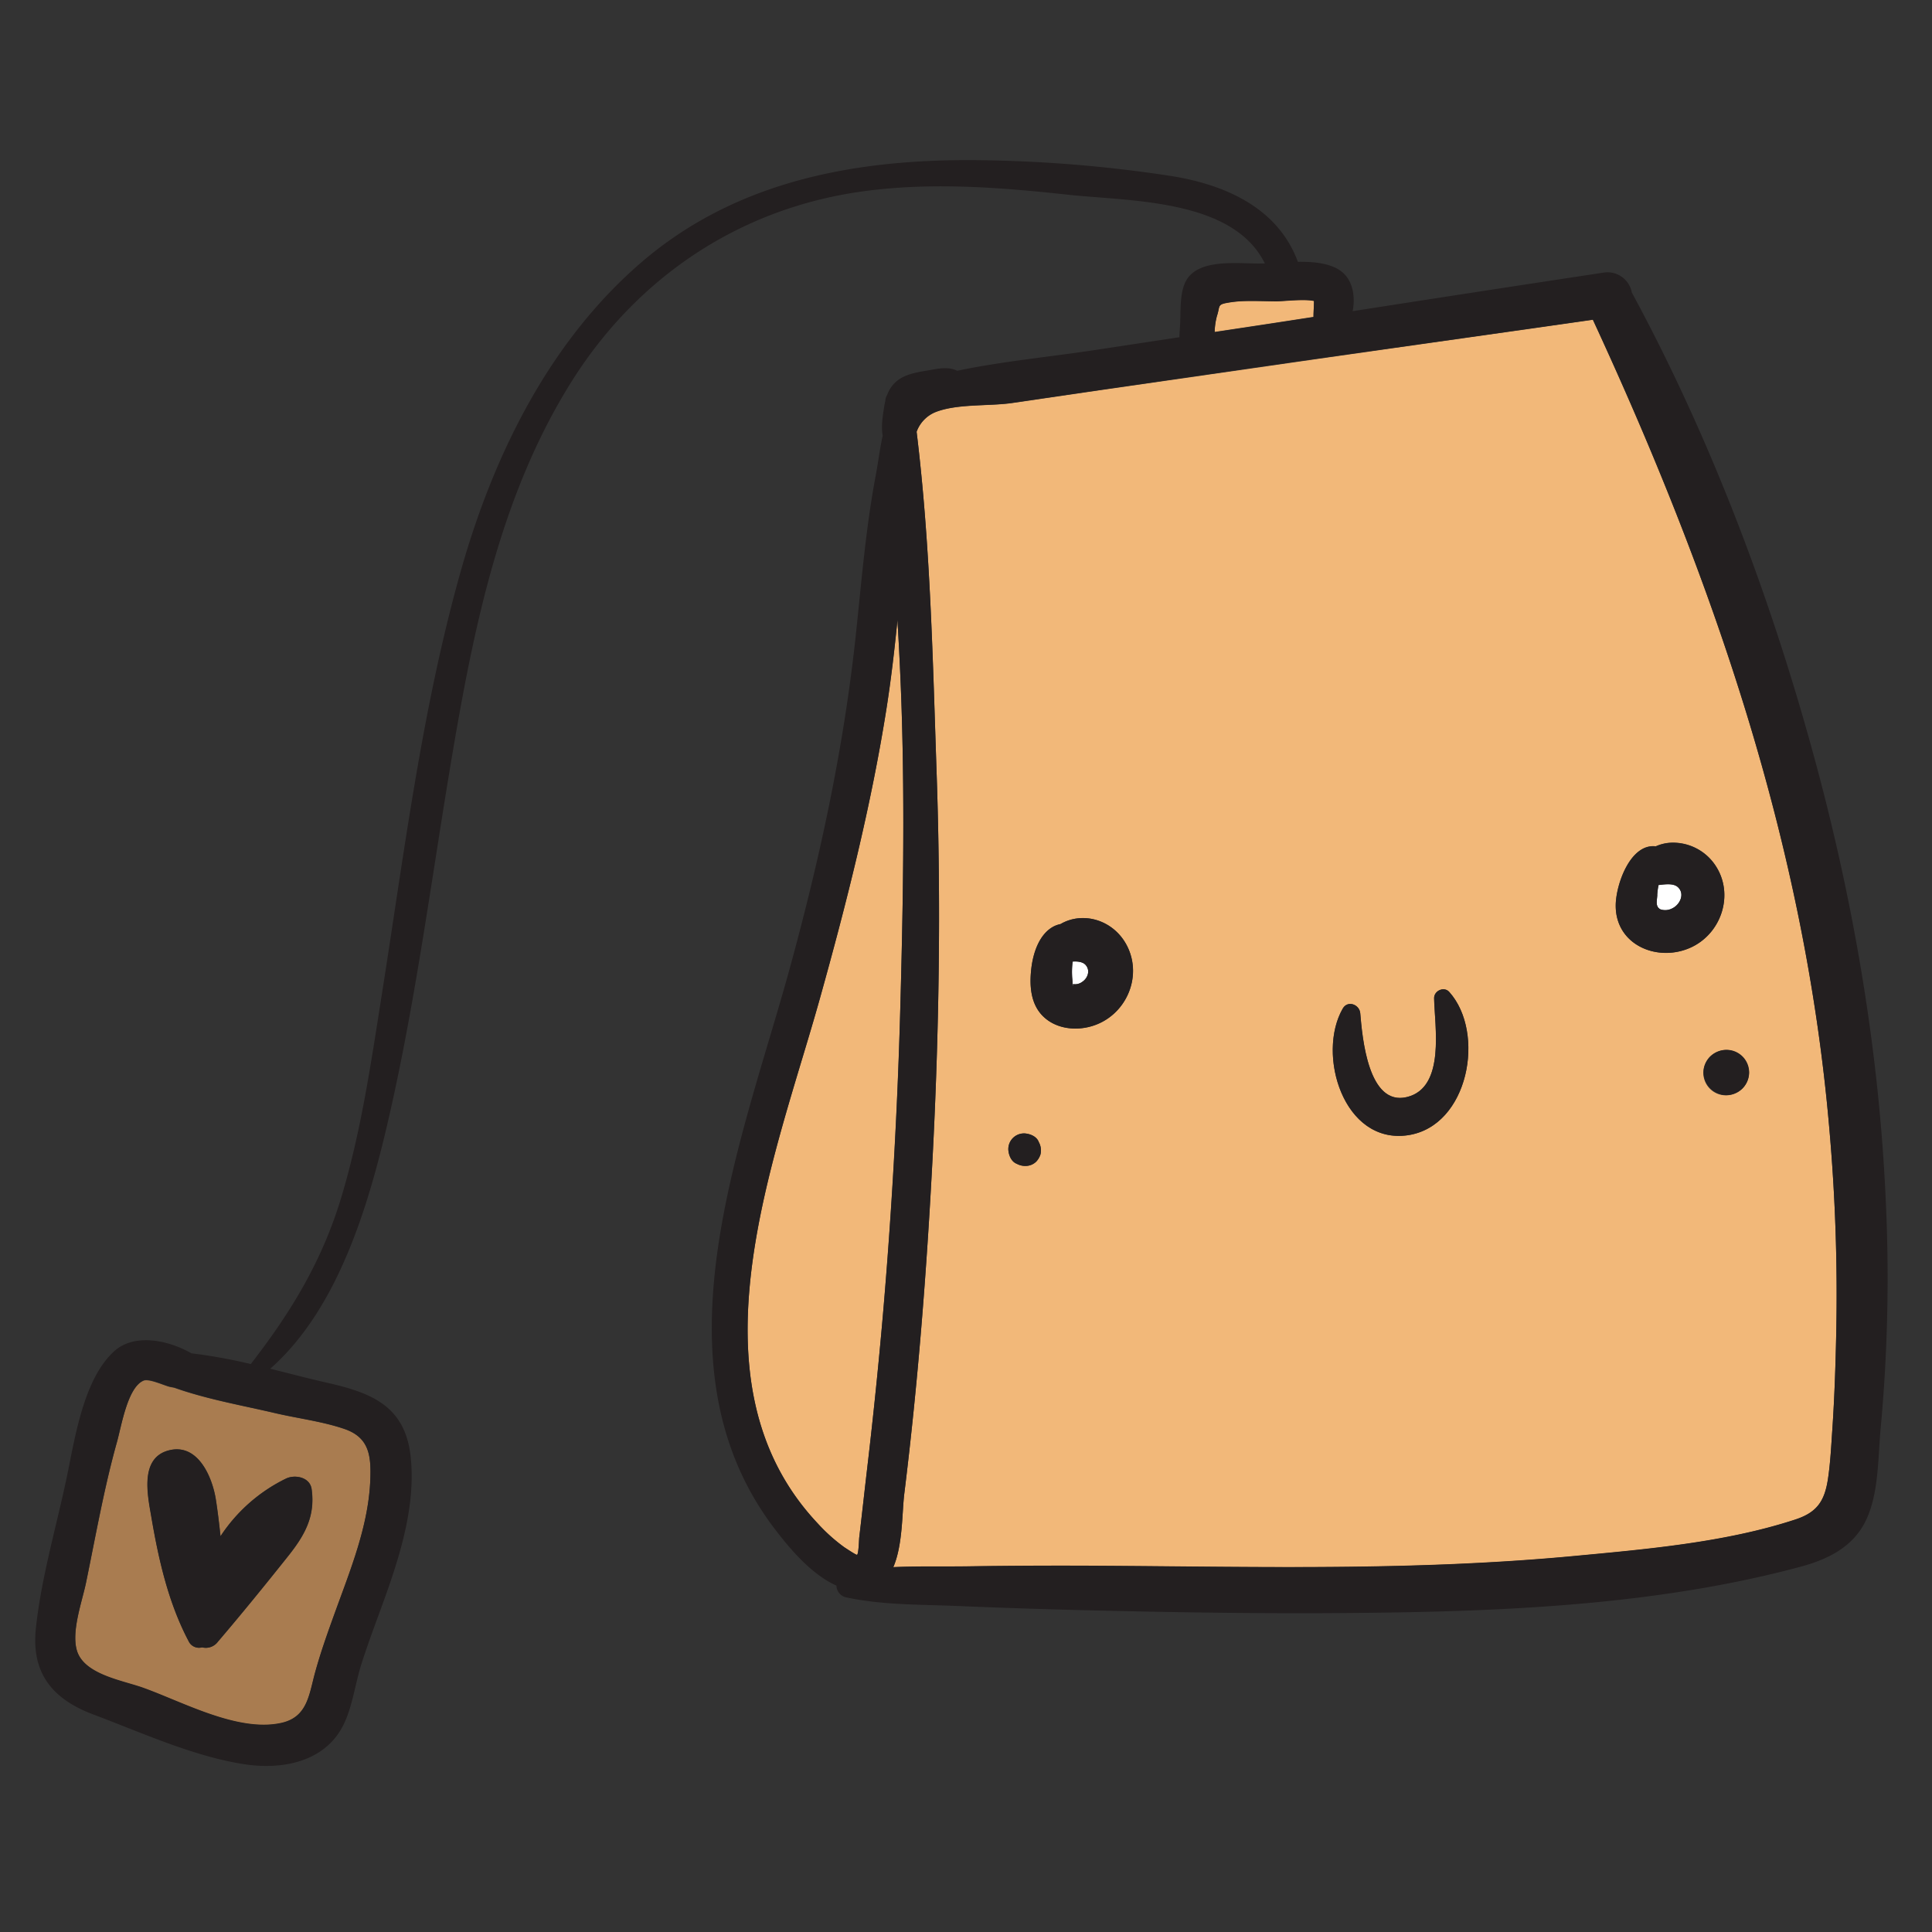 <svg id="Layer_1" data-name="Layer 1" xmlns="http://www.w3.org/2000/svg" viewBox="0 0 600 600"><rect x="0" y="0" width="600" height="600" fill="#333333" stroke="none"/><defs><style>.cls-1{fill:#a97c50;}.cls-2{fill:#f2b879;}.cls-3{fill:#fff;}.cls-4{fill:#231f20;}</style></defs><title>doodle</title><path class="cls-1" d="M107.08,443.84c-6.83-2.36-14.58-3.31-21.6-4.95C75.3,436.5,64.25,434.58,54.13,431l-1.42-.28c-1.6-.35-6.44-2.64-8.13-1.92-5,2.11-6.86,14.1-8.27,19.13-4,14.35-6.59,29.18-9.62,43.76-1.22,5.85-4.64,15.14-2.76,21.12,2.31,7.32,14.08,9.13,20.48,11.41,12.35,4.41,29.25,13.75,42.64,11,8.53-1.76,8.91-8.91,10.88-16,1.73-6.26,3.92-12.37,6.13-18.47,4.79-13.24,10.4-26.89,10.94-41.14C115.28,452.18,114.71,446.49,107.08,443.84ZM89.42,483.35c-7.11,8.93-14.34,17.83-21.75,26.51a4.67,4.67,0,0,1-4.9,1.74,3.57,3.57,0,0,1-4-1.58C52.3,498,49.24,484.3,47,470.91c-1.12-6.55-3.66-18.2,5.54-20.5,9-2.26,13.46,8.42,14.53,15.35.58,3.7,1,7.51,1.44,11.34A51.1,51.1,0,0,1,88.8,459.2c2.75-1.35,7.45-.49,8,3.24C98,470.93,94.63,476.82,89.42,483.35Z"/><path class="cls-2" d="M280,220.3c-.3-9.28-.76-18.55-1.29-27.81-.9,9.17-2,18.32-3.39,27.43-4.81,30.49-12.41,60.49-20.71,90.19-13.83,49.53-42.29,118.64-.76,162.9a54.15,54.15,0,0,0,8.4,7.54c.52.35,3.68,2.45,3.91,2.31.5-.29.6-4.72.68-5.4.87-7.34,1.67-14.69,2.53-22q2.79-23.74,4.86-47.55,4-46.77,5.33-93.72C280.43,282.91,281,251.55,280,220.3Z"/><path class="cls-2" d="M381.72,93.89c-3.85.6-2.72,1-3.79,4.19a21.08,21.08,0,0,0-.71,5l15.38-2.32c5.11-.77,10.21-1.57,15.32-2.35,0-1.66.13-3.31.15-5-3.16-.68-9.5.13-11.71.11C391.64,93.58,386.41,93.15,381.72,93.89Z"/><path class="cls-3" d="M333.12,298.61a24.91,24.91,0,0,0-.18,4.35c0,.68.12,1.37.13,2.05,0,2.33.24.61.11.58a3.76,3.76,0,0,0,2.69-.52c1.87-1.09,2.86-3.56,1.3-5.39C336.33,298.7,334.68,298.49,333.12,298.61Z"/><path class="cls-3" d="M515.66,282.38a4.68,4.68,0,0,0,3.76-.35c2.31-1.14,3.91-4.48,1.66-6.56-1.32-1.22-3.72-.92-6-.65a20.68,20.68,0,0,0-.41,3.12C514.6,279.71,514,281.53,515.66,282.38Z"/><path class="cls-2" d="M341.46,121.2l-27.3,4c-7.31,1-17,.16-23.72,2.84a10.43,10.43,0,0,0-5.78,6.08c4.33,35.33,5,71.18,6.24,106.7,1.35,39.83.77,79.64-1.31,119.43-1.81,34.62-4.5,69.29-8.76,103.71-.72,5.83-.45,15.87-3.41,22.77,7.77-.34,15.6-.13,23.36-.25q20.25-.31,40.5-.17c25.74.15,51.48.6,77.22.31,23.44-.26,46.89-1.14,70.23-3.33,22.57-2.12,47.14-4.23,68.8-11.34,6.73-2.2,9.13-5.68,10.18-12.74.76-5.13,1-10.39,1.36-15.56.66-9.86,1-19.72,1.19-29.59a585.88,585.88,0,0,0-2.17-63.82c-7.63-88.32-36.42-171-73.41-250.93-33.44,4.8-66.9,9.46-100.34,14.29ZM323.13,358.52a6,6,0,0,1-1.27,2.17,4.67,4.67,0,0,1-2.83,1.36,5.53,5.53,0,0,1-3.15-.58l-.24-.11c-1.64-.73-2.39-2.7-2.49-4.34v-.2A4.87,4.87,0,0,1,318,352l.19,0c1.64.1,3.62.85,4.34,2.49l.11.24A5.29,5.29,0,0,1,323.13,358.52ZM339,318.68c-5.11,1.5-11.2.78-15.1-3.11s-4.22-9.7-3.61-14.89c.56-4.73,2.46-10.78,7.14-13.08a8.06,8.06,0,0,1,1.91-.63c6.95-4.06,16.51-1.32,20.62,6.72C355,303.48,349.54,315.6,339,318.68ZM543.16,333.1a7.19,7.19,0,0,1-2.07,5,7.27,7.27,0,0,1-5,2.06,7,7,0,0,1-5-12,7.28,7.28,0,0,1,5-2.07A7.17,7.17,0,0,1,543.16,333.1Zm-28.95-70.28a12.93,12.93,0,0,1,4.57-1.12,15.81,15.81,0,0,1,13.35,6.2c6.6,8.67,3.07,21.26-6.46,26.05-10.39,5.22-24.07-.23-23.89-12.93C501.86,274.61,506.33,261.88,514.21,262.82ZM417,313.22c1.53-2.66,5.2-1.27,5.43,1.48.63,7.41,2.43,28.93,14.5,26s8.57-22.09,8.44-30.71c0-2.31,3.08-3.73,4.68-1.94,11.41,12.67,6.05,41.75-12.86,44.51C417.29,355.45,408.81,327.47,417,313.22Z"/><path class="cls-4" d="M329.35,287a8.06,8.06,0,0,0-1.91.63c-4.68,2.3-6.58,8.35-7.14,13.08-.61,5.19-.34,11,3.61,14.89s10,4.61,15.1,3.11c10.53-3.08,16-15.2,11-25C345.86,285.65,336.3,282.91,329.35,287Zm6.52,18.1a3.76,3.76,0,0,1-2.69.52c.13,0-.07,1.75-.11-.58,0-.68-.11-1.37-.13-2.05a24.91,24.91,0,0,1,.18-4.35c1.56-.12,3.21.09,4.05,1.07C338.73,301.51,337.74,304,335.87,305.07Z"/><path class="cls-4" d="M525.67,294c9.53-4.79,13.06-17.38,6.46-26.05a15.81,15.81,0,0,0-13.35-6.2,12.93,12.93,0,0,0-4.57,1.12c-7.88-.94-12.35,11.79-12.43,18.2C501.6,293.72,515.28,299.17,525.67,294Zm-11-16a20.68,20.68,0,0,1,.41-3.12c2.24-.27,4.64-.57,6,.65,2.25,2.08.65,5.42-1.66,6.56a4.68,4.68,0,0,1-3.76.35C514,281.53,514.6,279.71,514.71,277.94Z"/><path class="cls-4" d="M437.21,352.55c18.91-2.76,24.27-31.84,12.86-44.51-1.6-1.79-4.72-.37-4.68,1.94.13,8.62,3.61,27.77-8.44,30.71s-13.87-18.58-14.5-26c-.23-2.75-3.9-4.14-5.43-1.48C408.81,327.47,417.29,355.45,437.21,352.55Z"/><path class="cls-4" d="M322.52,354.48c-.72-1.64-2.7-2.39-4.34-2.49l-.19,0a4.87,4.87,0,0,0-4.85,4.85v.2c.1,1.64.85,3.61,2.49,4.34l.24.11a5.53,5.53,0,0,0,3.15.58,4.67,4.67,0,0,0,2.83-1.36,6,6,0,0,0,1.27-2.17,5.29,5.29,0,0,0-.5-3.8Z"/><path class="cls-4" d="M529.05,333.1a7.18,7.18,0,0,0,7.06,7,7.27,7.27,0,0,0,5-2.06,7,7,0,0,0-5-12,7.28,7.28,0,0,0-5,2.07A7.19,7.19,0,0,0,529.05,333.1Z"/><path class="cls-4" d="M101.74,429.46c-5.75-1.3-11.73-2.88-17.82-4.39,21.12-18.61,30.53-50.77,36.58-76.85,9-38.89,13.91-78.83,20.69-118.15,6.64-38.45,15.08-77.53,36-111.07,20.14-32.35,51.59-53.78,89.38-59.37,21.61-3.19,43.37-1.52,65,.83,19.16,2.09,51.33,1.2,61.25,21.37l-1.27,0c-6.74.13-19.5-1.78-23.3,5.54-2,3.85-1.51,9.83-1.79,14-.08,1.24-.16,2.34-.19,3.36l-26.39,4c-14,2.12-28.61,3.48-42.63,6.42-2.35-1.23-5.26-.8-7.94-.31-3.34.61-7.1,1-10,2.91a9.83,9.83,0,0,0-3.79,4.9,3.57,3.57,0,0,0-.57,1.84c-.11.47-.21.94-.29,1.42-.48,3-1.07,6.32-.54,9.4-.89,4.12-1.42,8.46-2.19,12.53-3.13,16.63-4.44,33.56-6.26,50.36-3.79,34.84-11.12,68.64-20.37,102.4-14.86,54.26-43.57,123-4.83,174.05,4.49,5.92,11.42,14.29,19.3,17.78a3.81,3.81,0,0,0,2.89,3.62c11.42,2.47,23.16,2.21,34.82,2.71q20.25.85,40.49,1.33c24.62.6,49.26,1,73.89.89,48.72-.26,99.87-1.68,147.22-14.39,8.22-2.21,16-5.88,20.1-13.81,4.36-8.5,4-19.9,4.88-29.23A505.54,505.54,0,0,0,585.6,372c-2.07-45.4-9.75-90.64-21.55-134.5C550.47,187,531.69,136.89,506.77,90.83a7.67,7.67,0,0,0-8.63-6.19q-39,5.91-78.07,12c.77-3.85.26-8-1.95-10.82-3-3.85-9.09-4.59-15.05-4.51-6.25-16.93-22.9-24.13-39.89-26.73a423.91,423.91,0,0,0-58.9-4.83C266.12,49.26,228.67,56,199,81.63c-28.67,24.77-45.91,60.16-56,96.07-12.12,43.05-17.61,88.2-24.6,132.29-3.3,20.86-6.38,42-12.52,62.21-6,19.76-15.67,35.52-28,51.42a160.91,160.91,0,0,0-18.42-3.33c-7.48-4.27-17.88-6.21-24-.65-9.84,8.93-12.36,28.18-15,40.43-3.23,15-7.7,30.36-9.32,45.63-1.48,13.94,5.19,22,17.82,26.74,15,5.62,31.15,13.06,47,15.47,11.66,1.77,24.9-.67,30.65-12.14,2.89-5.79,3.66-12.79,5.61-18.92,2.42-7.63,5.34-15.07,8-22.62,4.68-13.31,8.91-28,7.27-42.22C125.68,436.66,115.36,432.55,101.74,429.46Zm167.64,26c-.86,7.34-1.66,14.69-2.53,22-.08.68-.18,5.11-.68,5.4-.23.14-3.39-2-3.91-2.31a54.15,54.15,0,0,1-8.4-7.54c-41.53-44.26-13.07-113.37.76-162.9,8.3-29.7,15.9-59.7,20.71-90.19,1.44-9.11,2.49-18.26,3.39-27.43.53,9.26,1,18.53,1.29,27.81,1,31.25.42,62.61-.44,93.86s-2.63,62.54-5.33,93.72Q272.17,431.69,269.38,455.43ZM494.68,99.26c37,79.9,65.78,162.61,73.41,250.93A585.88,585.88,0,0,1,570.26,414c-.22,9.87-.53,19.73-1.19,29.59-.35,5.17-.6,10.43-1.36,15.56-1.05,7.06-3.45,10.54-10.18,12.74-21.66,7.11-46.23,9.22-68.8,11.34-23.34,2.19-46.79,3.07-70.23,3.33-25.74.29-51.48-.16-77.22-.31q-20.25-.12-40.5.17c-7.76.12-15.59-.09-23.36.25,3-6.9,2.69-16.94,3.41-22.77,4.26-34.42,6.95-69.09,8.76-103.71,2.08-39.79,2.66-79.6,1.31-119.43-1.2-35.52-1.91-71.37-6.24-106.7a10.43,10.43,0,0,1,5.78-6.08c6.75-2.68,16.41-1.79,23.72-2.84l27.3-4,52.88-7.65C427.78,108.72,461.24,104.06,494.68,99.26ZM396.36,93.6c2.21,0,8.55-.79,11.71-.11,0,1.66-.14,3.31-.15,5-5.11.78-10.21,1.58-15.32,2.35l-15.38,2.32a21.08,21.08,0,0,1,.71-5c1.07-3.21-.06-3.59,3.79-4.19C386.41,93.15,391.64,93.58,396.36,93.6ZM115,459.5c-.54,14.25-6.15,27.9-10.94,41.14-2.21,6.1-4.4,12.21-6.13,18.47-2,7.14-2.35,14.29-10.88,16-13.39,2.76-30.29-6.58-42.64-11-6.4-2.28-18.17-4.09-20.48-11.41-1.88-6,1.54-15.27,2.76-21.12,3-14.58,5.59-29.41,9.62-43.76,1.41-5,3.31-17,8.27-19.13,1.69-.72,6.53,1.57,8.13,1.92l1.42.28c10.12,3.63,21.17,5.55,31.35,7.94,7,1.64,14.77,2.59,21.6,4.95C114.71,446.49,115.28,452.18,115,459.5Z"/><path class="cls-4" d="M88.8,459.2a51.1,51.1,0,0,0-20.34,17.9c-.39-3.83-.86-7.64-1.44-11.34-1.07-6.93-5.48-17.61-14.53-15.35-9.2,2.3-6.66,13.95-5.54,20.5,2.29,13.39,5.35,27,11.8,39.11a3.57,3.57,0,0,0,4,1.58,4.67,4.67,0,0,0,4.9-1.74c7.41-8.68,14.64-17.58,21.75-26.51,5.21-6.53,8.53-12.42,7.35-20.91C96.25,458.71,91.55,457.85,88.8,459.2Z"/></svg>